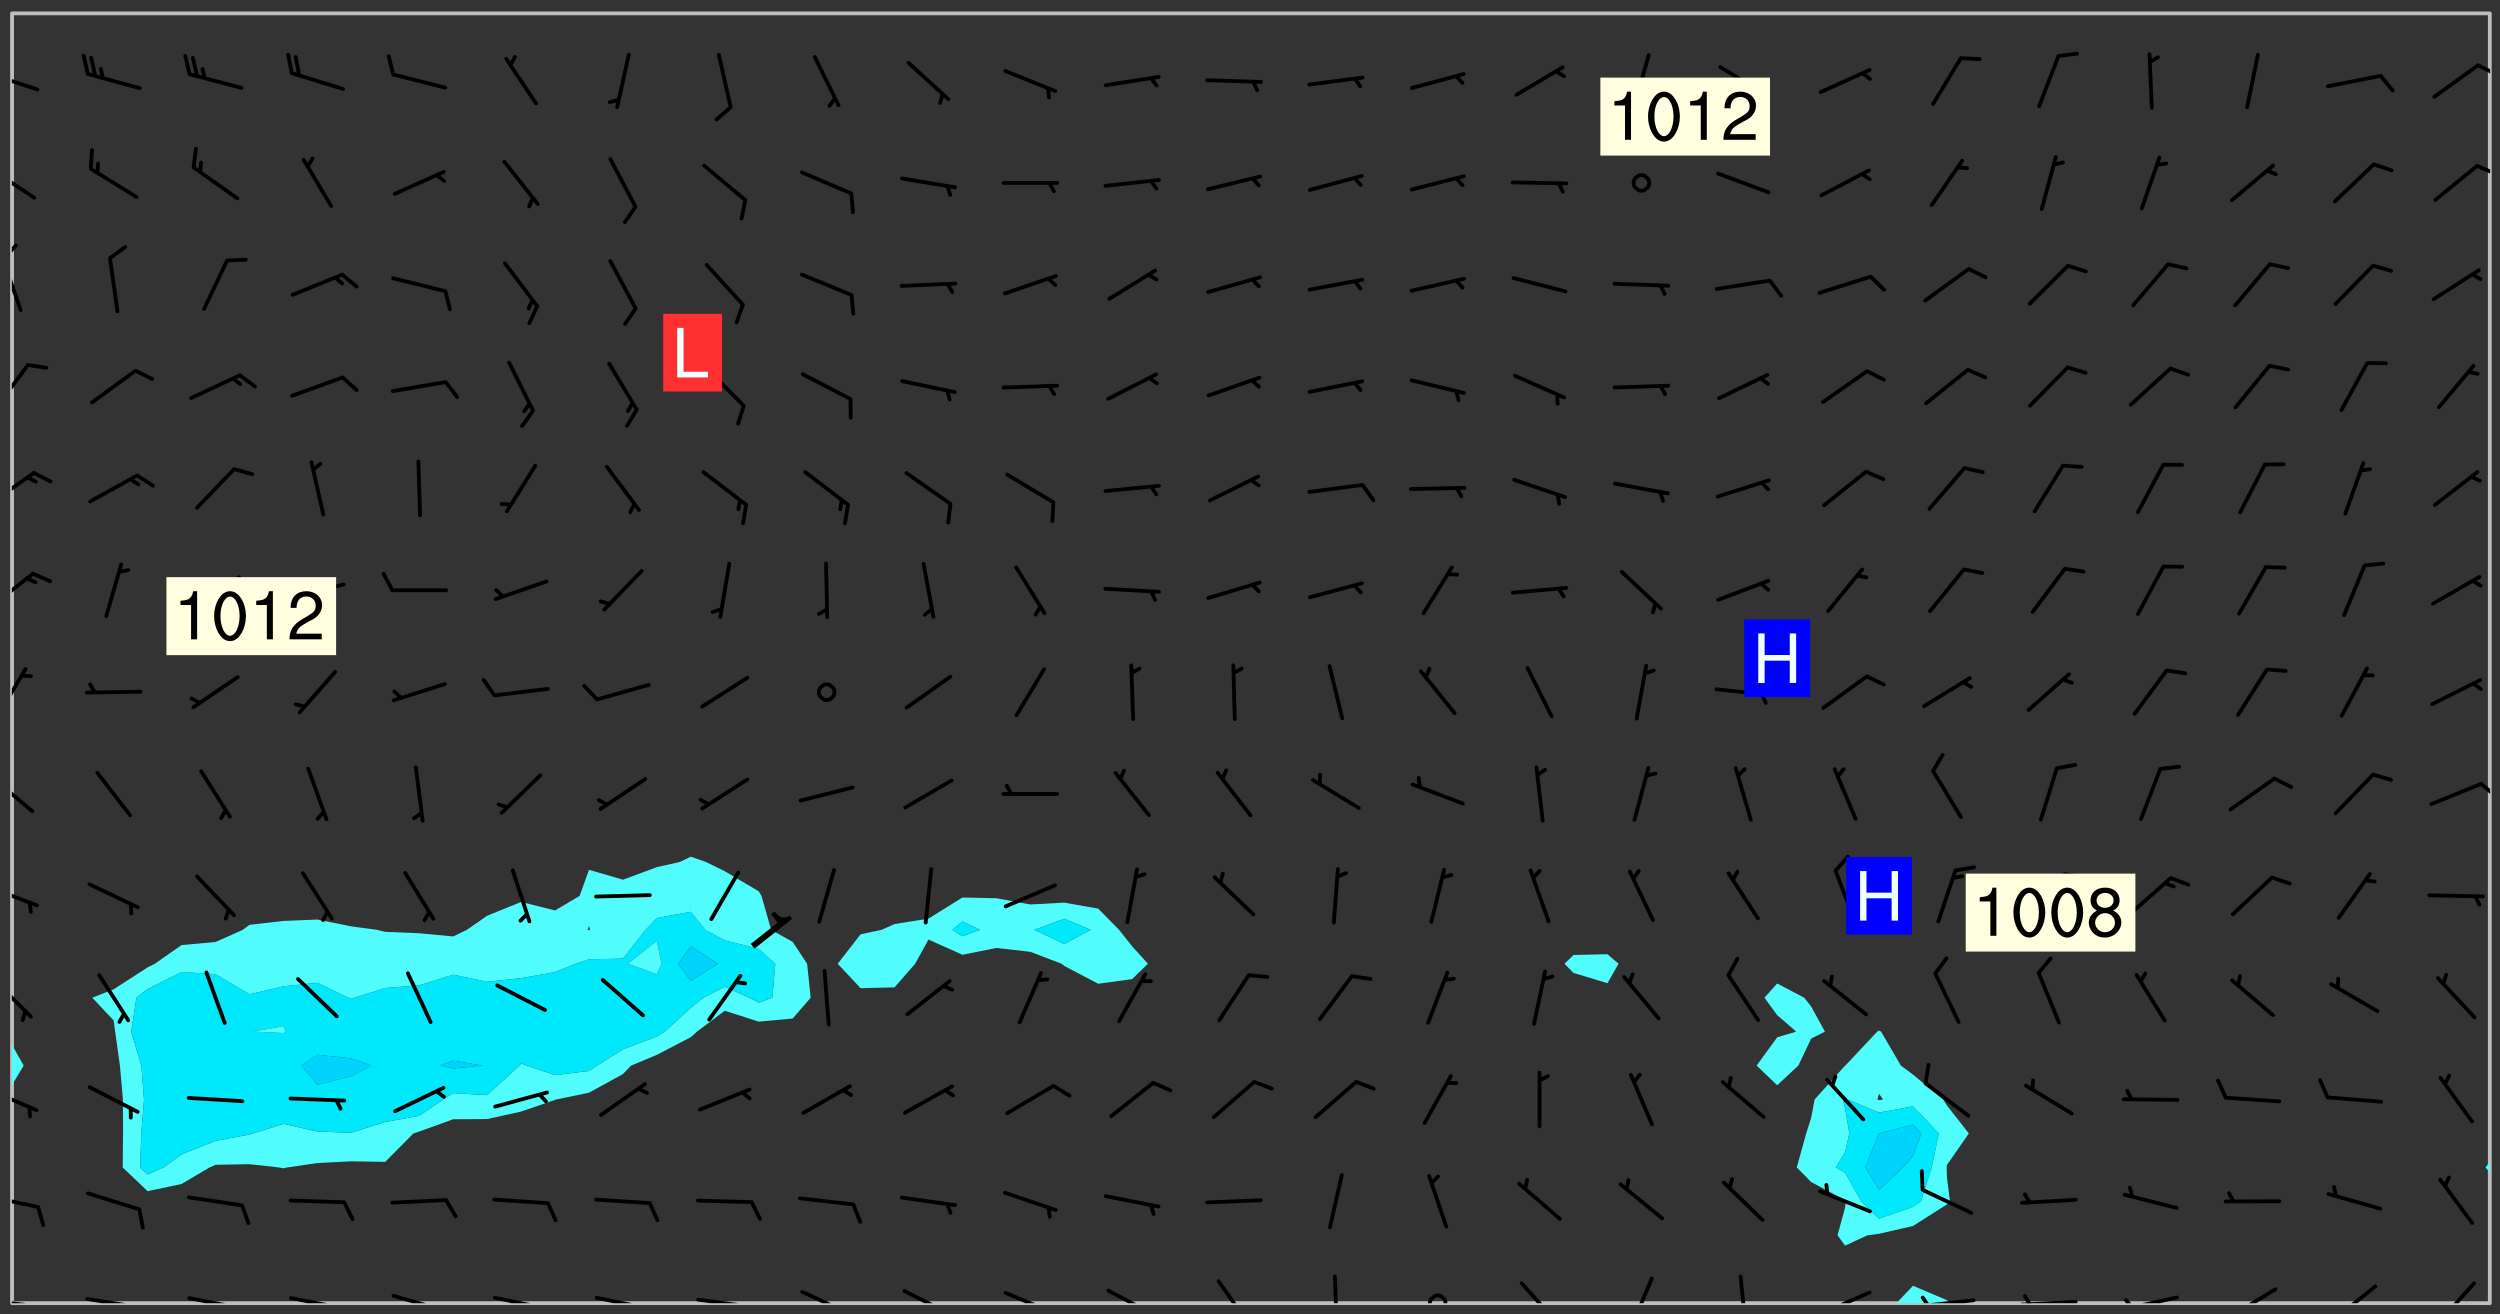 <svg xmlns="http://www.w3.org/2000/svg" role="img" xmlns:xlink="http://www.w3.org/1999/xlink" viewBox="142.45 309.95 326.84 171.84"><rect x="142.45" y="309.95" width="326.84" height="171.84" fill="#333333" stroke="none"/><defs><clipPath id="a"><path d="M144 451h1v29.328h-1zm0 0"/></clipPath><clipPath id="b"><path d="M144 311.672h1V447h-1zm0 0"/></clipPath><clipPath id="c"><path d="M144 311.672h324v168.656H144zm0 0"/></clipPath><clipPath id="d"><path d="M390 478h8v2.328h-8zm0 0"/></clipPath><clipPath id="e"><path d="M467 463h1v17.328h-1zm0 0"/></clipPath><clipPath id="f"><path d="M467 311.672h1V462h-1zm0 0"/></clipPath><clipPath id="g"><path d="M144 479h4v1.328h-4zm0 0"/></clipPath><clipPath id="h"><path d="M147 480h2v.328h-2zm0 0"/></clipPath><clipPath id="i"><path d="M153 479h9v1.328h-9zm0 0"/></clipPath><clipPath id="j"><path d="M160 480h2v.328h-2zm0 0"/></clipPath><clipPath id="k"><path d="M166 479h9v1.328h-9zm0 0"/></clipPath><clipPath id="l"><path d="M173 480h3v.328h-3zm0 0"/></clipPath><clipPath id="m"><path d="M180 479h8v1.328h-8zm0 0"/></clipPath><clipPath id="n"><path d="M187 480h2v.328h-2zm0 0"/></clipPath><clipPath id="o"><path d="M193 479h8v1.328h-8zm0 0"/></clipPath><clipPath id="p"><path d="M206 479h9v1.328h-9zm0 0"/></clipPath><clipPath id="q"><path d="M213 480h2v.328h-2zm0 0"/></clipPath><clipPath id="r"><path d="M220 479h8v1.328h-8zm0 0"/></clipPath><clipPath id="s"><path d="M227 480h2v.328h-2zm0 0"/></clipPath><clipPath id="t"><path d="M233 479h8v1.328h-8zm0 0"/></clipPath><clipPath id="u"><path d="M240 480h2v.328h-2zm0 0"/></clipPath><clipPath id="v"><path d="M247 478h7v2.328h-7zm0 0"/></clipPath><clipPath id="w"><path d="M260 478h8v2.328h-8zm0 0"/></clipPath><clipPath id="x"><path d="M273 478h8v2.328h-8zm0 0"/></clipPath><clipPath id="y"><path d="M287 478h7v2.328h-7zm0 0"/></clipPath><clipPath id="z"><path d="M301 477h6v3.328h-6zm0 0"/></clipPath><clipPath id="A"><path d="M316 476h2v4.328h-2zm0 0"/></clipPath><clipPath id="B"><path d="M329 479h3v1.328h-3zm0 0"/></clipPath><clipPath id="C"><path d="M341 477h6v3.328h-6zm0 0"/></clipPath><clipPath id="D"><path d="M355 476h4v4.328h-4zm0 0"/></clipPath><clipPath id="E"><path d="M369 476h2v4.328h-2zm0 0"/></clipPath><clipPath id="F"><path d="M380 478h8v2.328h-8zm0 0"/></clipPath><clipPath id="G"><path d="M380 480h2v.328h-2zm0 0"/></clipPath><clipPath id="H"><path d="M393 479h8v1.328h-8zm0 0"/></clipPath><clipPath id="I"><path d="M393 479h2v1.328h-2zm0 0"/></clipPath><clipPath id="J"><path d="M406 479h9v1.328h-9zm0 0"/></clipPath><clipPath id="K"><path d="M406 479h3v1.328h-3zm0 0"/></clipPath><clipPath id="L"><path d="M419 479h9v1.328h-9zm0 0"/></clipPath><clipPath id="M"><path d="M420 479h2v1.328h-2zm0 0"/></clipPath><clipPath id="N"><path d="M433 478h8v2.328h-8zm0 0"/></clipPath><clipPath id="O"><path d="M433 480h3v.328h-3zm0 0"/></clipPath><clipPath id="P"><path d="M447 477h7v3.328h-7zm0 0"/></clipPath><clipPath id="Q"><path d="M460 477h7v3.328h-7zm0 0"/></clipPath><clipPath id="R"><path d="M144 466h4v3h-4zm0 0"/></clipPath><clipPath id="S"><path d="M144 452h4v4h-4zm0 0"/></clipPath><clipPath id="T"><path d="M144 437h3v7h-3zm0 0"/></clipPath><clipPath id="U"><path d="M144 425h4v4h-4zm0 0"/></clipPath><clipPath id="V"><path d="M144 411h3v6h-3zm0 0"/></clipPath><clipPath id="W"><path d="M466 412h2v3h-2zm0 0"/></clipPath><clipPath id="X"><path d="M144 397h3v7h-3zm0 0"/></clipPath><clipPath id="Y"><path d="M144 384h4v6h-4zm0 0"/></clipPath><clipPath id="Z"><path d="M144 371h4v6h-4zm0 0"/></clipPath><clipPath id="aa"><path d="M144 357h3v7h-3zm0 0"/></clipPath><clipPath id="ab"><path d="M144 343h2v8h-2zm0 0"/></clipPath><clipPath id="ac"><path d="M144 341h1v4h-1zm0 0"/></clipPath><clipPath id="ad"><path d="M144 331h4v6h-4zm0 0"/></clipPath><clipPath id="ae"><path d="M466 331h2v2h-2zm0 0"/></clipPath><clipPath id="af"><path d="M144 319h4v3h-4zm0 0"/></clipPath><clipPath id="ag"><path d="M466 318h2v2h-2zm0 0"/></clipPath><g id="ah" clip-path="url(#clip1)"><path fill="#fff" fill-opacity="0" fill-rule="evenodd" d="M0 0h1000v1000H0zm0 0"/><path fill="#d3d3d3" fill-opacity="0" fill-rule="evenodd" d="M162.152 355.867l-.234.293.059.234.117.172.176.234.293.348.113.059.117-.172.059-.234.176-.176.465-.176h.699l.234.293.289.816.059.176.176.23.352.234.699.699.172.176.234.348.234.41.289.582.41.465.23.234.234.176.117.23.176.293.172 1.164v.234l.059.289.059.117.117.117.348.41.117.172.176.176.176.234.117.172.172.352.059.234.234.406.234-.059-.176.176-.059.93h-.582l-.234-.113-.348.113-.117.117-.059.293-.059.176-.117.172-.465.293-.059.234-.059.113v.645l.059.172v.41l.059.059v.406l.059.406.117.176.059.059.23.641-.059.293v.699l-.059.582v.234l-.059.23-.055.352v1.922l.055.117h.426l-.367.117-.023.352.891 1.168 1.742.539 1.34.359v.539l.09.809.535.715 1.52.27.891-.086.09 1.164.535.18 1.16-.18 2.055-.984 1.16-.363 1.879-.176 1.695-.18-.18.719-1.516.086-1.25.09-.805.27-1.074.809.27.719.535.898-.18.625-.266.809.266 1.078.625.898.805.18 1.25-.18-.266.723.098.504.055.293v.172l.059.293v.406l.176.117.352.117h.406l.293-.176.113-.117.059-.117.117-.23.059-.176.352-.465.23-.176.176-.059.176.059.059.176.117.988.055.469.059.172.117.234.176.059.816.059h.289l.117.234.059.406.059.352v1.105l.117.293.117.348.289.699.176.352.582.754.352.176.172.059.469.234.641.465.348.234.293.176.293.055.23.062.816.348.293.176.113.172.352.352.117.176.523.641v.289l.059.352v.348l.059.352.059.289.117.059.172.059h.176l.582.234.176.117.176.289.176.234.113.234.293.23.117.117v.41l.059.055.289.234.234.117.059.117.117.172.059.117.23.234.059.176.234.059.117.059-.117.113-.059.117v.117l-.117.293-.117.289v.582l.176.117.117.059.059.117.117.117.113.059.176.348.059.352.059.406v.176l-.059.176-.117.699v.172l.117.176.293.293h.406l.176.117.117.172.117.293v.234h-.527l-.23-.234h-.234l-.176.059-.059.699.059.348.117.176.176.41.117.23.289.469.176.055h.523l.234.059.758.641.059.293v.234l.059.059.23.348v.352l-.117.172v.293l.293.289.293.176.172.059.293.176.293.117.582.406.289.234.293.176.219.16.016.012.23.176.641.523.176.234.117.176.176.176.113.172v.641l.117.176.469.117.582.117.234.059.23.113.293.117.113.059.586.352.289.172.176.062.176.055.176.059.699.352.289.176.234.055.289.176.234.117.641.406.293.117.172.059.234.059.41.059.23.059.234.117.059.172-.41.176.469.059.059.293.113.234.176.055.234.059.176.059.406.117.641.234.117.172.059.234v.176l-.059.117-.059.406.234.234.117.059.348.117.641.23.176.117.289.117.176.176.234.465.582 1.105.176.176.348.176.176.117.352.117 1.047.523.234.059.465.113.293.059.465.176.758.582.234.234.348.465.176.176.289.234.816.699.293.176.289.289.293.176.293.289.695.641.176.176.293.234.289.234.469.289.641.582.348.234.234.293.348.348.352.465.934.992.348.406.117.176.234.059.113.117.645.176.23.113.234.059.293.176.23.117.934.699.406.406.234.176.406.176.234.117.816.348.348.234.234.117.293.289.23.117.758.352.352.172.23.059.293.117.234.059.871.176h.816l.469.23.172.059.875.699.465.117.293.059.176.059.23.059.469.059.348.059.352.059.406.059h.293l.172.059v.23l.176.176h.293l.348.059.352.059.699.117h.641l.465-.234.293-.176.172-.117.41-.172.289-.176.934-.465.469-.293.523-.293.465-.172.465-.176 1.051-.465.289-.117.41-.117.289-.117.527-.176 1.516-.699.582-.348.289-.059.293-.059.348-.117.875-.23.352-.117h.113l.234-.059.875-.234.234-.059h.812l.352-.059.816-.117.172-.059.352-.055.293-.059.23-.059.816-.176.176-.059h.348l.234-.059.465-.117.758-.172.234-.059h.348l.41-.117.289-.059 1.285-.059h.289l.41-.059.23-.059h.176l.875-.117h.406l.41-.117h.348l.352-.113.871-.059h1.75l1.047.289.41.117.289.117.352.117.289.117 1.051.172.289.059h.293l.293.059.172.059.41.059.172.059.117.059h.117l.117.059.352.059h.113l.41.066 1.922.395 1.926.395 1.52.449 1.695.719 2.145.805 1.605-.719 1.43-.805 1.16-1.078 1.25-.449 3.035-.719 1.875-.359 2.145-1.348 2.234-1.254 2.5-1.258 1.695-.449 1.785-.18 1.16-.27.625.539 1.34-.27.715-.988.984-1.344.445-.18.805-.359 1.875-.539 1.785-.449 1.25-.27 1.16-.09 1.699-.09 1.961-.27 1.25-.09h.539l.625-.09h.891l2.145-.18 2.41-.18 2.59-.09 1.695.18 1.609.09 1.43.359 1.16.719 1.875.988 1.16 1.527.266.715.629.09.355.898.535.539.535 1.527 1.074.359h.535l-.805.535.09 1.707.715 2.695.891.805.895.988.715 1.258 1.785.539 1.52-.18.355 1.344 1.609-.805.98-.539.27.27.316-.215.219-.145.801.449.449-.359h.355l.535-.27.539-.719.535-.27.625-.988 1.16.449.84.371 1.395.617 1.695-.18h1.605l1.785.09.18-1.707.535-1.344.805.27.492.848.402.406-.09.539v.359l.715.449.711-.27h1.43l.359.988.445 1.258.715 1.344 1.25.629 1.695.629.715-.18.18-.539.98-.09.449.359.086 1.258-.266.629-.535.18v.539l.715.984.266.539.984.988.801 1.078-.266.359-.09.898-.625 2.332-.355 2.066-.09 1.793-.18.719-.09.539v1.438l-.98 1.883-.359 1.707-.535.898-.805 1.168-.266.539 2.055 1.254.086.359-.355.539-.09-.18v.809l.09 1.438-.445.715-1.074.094-.266.715.535.898.805.719 1.16.809 1.34.27.445.359-.355.449-1.789-.09-1.25-.449-.715-.719-.625-.09-.176 3.59-.188 1.309h89.359V311.703h-55.27v49.082l.762.125 3.289.543 2.023 2.836v2.754l2.352.332 2.348.332h4.051l-1.379 4.16-2.023.707-2.023.703-.543.344-2.594 1.617-.188.117-2.023-2.078-.73-2.742-2.672-2.078-1.375-3.5-.066-.082-1.957-2.672 2.75-1.418v-49.082H294.422v91.414l.117.031.133.012.074.074.105.047.09.059.086.059.09.059.297.297.059.09.031.117.027.117.016.137-.031.117-.059.09-.059.086-.043.105-.047.102-.027.121v.145l.176.27.148.148.074.086.074.074.043.105.062.09.059.086.043.105.059.09.047.102.043.105.059.086.117.18.074.074.062.086.059.09.043.105.059.09.059.086.062.09.059.09.043.102.117.18.074.074.059.086.074.074.09.059.105.047h.148l.133-.016.133.016.102-.047.074-.074.047-.102-.016-.133v-.148l-.047-.105-.027-.117-.047-.102-.027-.121-.043-.102-.062-.09-.043-.102-.043-.105-.031-.117-.016-.133-.012-.137.086-.059.059-.086.121-.031.043.105.016.133v.117l.059.102.059.09.09.059.148.148.059.09.043.105-.012.102.086.059.105.047.086.059.09.059.074.074-.117.027-.105.047-.086.059-.074.074-.059.09-.062.086-.027.121-.047.102-.043.105-.031.117-.012.133-.016.133v.148l.027.117.047.105.043.102.059.09.074.074.09.059.074.074.09.059.059.09.043.105.047.102.117.031.133.016h.148l.117-.031.105.043.043.105.047.102.027.121L299.5 410l.027.117.031.121.027.117.105.043.102.047.133-.016.148.148.062.086.074.074.07.074.09.062.105.043.102.043.117.031.137.016.117-.031.074-.074.027-.117-.012-.133-.031-.121-.027-.117.043-.105h.117l.09.062.117.027h.148l.133.016h.148l.133.016.133-.016h.148l.133-.016.133-.012.137.012.117-.027.133-.016.191-.059-.059.176-.016.133-.027.121-.016.133-.059.086-.133.016-.105.047-.105.043-.117.031-.117.027-.266.031h-.148l-.133.016-.074.074.059.086.148.148.117.18.074.07.09.062.09.059.086.059.09.059.102.043.105.062.105.043.086.059.105.047.102.043.18.117.059.09-.043.102-.047.105.016.133.223.223.059.09.043.102.031.121.043.102.016.133.031.117.012.137.031.117.148.148.102.043.105.043.117.031.133.016.137.016h.117l.117-.031.09-.059.043-.105.047-.102.043-.105.031-.117.012-.133v-.148l-.012-.133-.016-.133-.031-.117-.043-.105-.047-.105-.043-.102-.043-.105-.016-.133.016-.133.027-.117.031-.117.027-.121.047-.102.09-.059.086-.062.074-.074.09-.059.223-.223.059-.086.074-.074.117-.18.059-.086v-.148l-.074-.074-.102-.047-.105-.043-.102-.043-.059-.09-.047-.105-.027-.117.09-.059.117-.031.102-.043.18-.117.148-.148.012-.133-.012-.105-.09-.059-.133.016h-.148l-.133.016-.133-.016-.121-.031-.086-.059-.074-.074-.059-.09-.062-.086-.117-.18-.059-.086.031-.121.086-.059.121-.031.059-.086v-.121l-.031-.117-.059-.09-.059-.086-.047-.105-.027-.117-.016-.133.059-.09.074-.074.09-.059.117-.18.074-.074.059-.086.148-.148.121-.031.133-.016.133.016.074.074.043.105.016.133-.031.117-.117.031-.133.012-.148.148-.043.105-.047.102-.027.121-.031.117v.148l.031.117.043.105.059.09.074.07.074.074.117.031.121.027.117-.027.133-.016h.117l.09.059.074.074.047.105.059.086.102.047.133.016.105.043.086.059-.012.105-.074.074-.18.117-.059.09-.09.059-.07.074-.074.074-.062.09-.027.117-.016.133.016.133-.016.133v.148l.016.133.027.117.031.121.074.074.09.059.086.059.09.059.117.031v.086l-.102.047-.09.059-.266.031-.117.027h-.148l-.105.043-.102.047-.059.09-.062.234-.012.133-.031.121-.016.133v.293l-.012.133.012.137.016.133.133.016.133.012.121.031.086.059.074.074.047.105.043.102.016.133v.445l-.016.133v.445l.031.266.027.117.016.133.031.117.086.211.031.266v.148l-.031.117-.027.117-.031.121-.027.117-.031.117-.031.121-.012.133-.016.133.09.059.117-.031.102.016.047.105-.031.266v.441l-.043.105-.047.105-.043.102-.043.105-.059.086-.031.121-.043.117-.031.117-.016.133.016.133.059.09.105.047.086.059.059.086-.012.137-.031.117-.043.102v.445l-.016.133v.148l-.031.117-.043.105-.027.117-.047.105-.043.102-.031.121-.027.117-.031.133-.031.117-.027.117-.043.105-.031.117-.031.121-.012.133-.016.133v.297l.027.117v.148l.047.398.027.117.059.09.121.031h.148l.133-.016.059.09v.117l-.059.09-.09.059-.102.043-.105.047-.09.059-.086.059-.137.016-.117-.031-.133-.016-.102.047-.062.086-.012.137-.016.133-.031.117-.027.117-.016.133-.031.121v.297l.016.133.031.117v.148l.012.133v.148l-.027.117-.047.102-.027.121-.031.117-.059.09-.074.074-.102.043-.105.047-.117.027-.121.031-.102-.047.059-.086.105-.047.027-.117.031-.117.027-.121.031-.117v-.148l.016-.133-.031-.117-.043-.105-.105.016-.074.074-.102.043-.09.062-.074.074-.043.102-.016.133-.031.117L304.25 426l-.031.117-.027.117-.031.121-.027.117-.031.117-.043.105-.09.059h-.09l-.117-.031-.031-.086.016-.137-.031-.117v-.148l-.012-.133v-.148l-.062-.234-.027-.121-.043-.102-.047-.105-.059-.086-.059-.09-.043-.105-.062-.086-.148-.148-.07-.074-.105-.047-.105-.043-.102-.043-.297-.297-.09-.074-.086-.059-.105-.043-.09-.062-.086-.059-.105-.043-.09-.059-.086-.062-.074-.07-.105-.047-.086-.059-.105-.043-.09-.062-.102-.043-.105-.043-.086-.059-.105-.047-.105-.043-.102-.047-.09-.059-.102-.043-.105-.043-.09-.062-.117-.027-.133-.016-.133.016H299.75l-.133.016-.117-.031-.09-.059-.074-.074-.09-.059-.102-.047h-.148l-.121-.027-.102-.043-.074-.074-.117-.18-.09-.059-.102-.043-.09-.062-.105-.043-.09-.059-.086-.059-.105-.047-.059-.086-.059-.09-.043-.105-.047-.102-.074-.074-.086-.059-.074-.074-.09-.059-.223-.223-.043-.105-.031-.266.105-.043h.145l.105.043.074.074.09.059.086.059.105.047.09.059.148.148.07.074.148.148.062.086.074.074.086.059.074.074.09.062.09.059.086.059.27.176.102.047.105.043.102.043.047-.074.059-.086.074-.074.07-.074.105.043.074.074.059.09.043.102.047.105.043.105.121.027.117-.027.074-.09.043-.105.059-.09.074-.074.105-.043.117-.027.133.012.09.059.148.148.059.09.043.105.047.102.043.105.043.102.105.047.105.043.133.016.086-.059.059-.09.074-.074.105-.043.117.027.105.047.102.043.105.043.102.047.18.117v.117l-.016.133.016.133.016.137.059.086.102.047.121.027.117.031h.148l.117-.031.059-.09.18-.117.059-.09.074-.074.059-.086.117-.18.18-.117.117.031.09.059.043.074-.016.133v.117l.09.059h.148l.133-.016.133-.012.266-.031.105-.043.117-.031.121-.027.074-.074.07-.074.062-.09-.016-.105-.047-.102-.102-.043-.105-.016-.117.027-.266.031h-.148l-.074-.074-.09-.059-.117-.031-.117-.027-.133-.016h-.148l-.133.016h-.297l-.105-.047-.148-.148-.043-.102-.059-.09.223-.223.086-.059.105-.043.117-.031.133-.016.133.016.137.016.102.043.133-.012.09-.062.102-.043.062-.09-.047-.102-.09-.059-.117-.031-.102-.043-.059-.09-.062-.09v-.117l.016-.133.105-.047.074-.07v-.121l-.09-.059-.031-.117.09-.059.074-.074.043-.105.059-.09.047-.102.016-.133v-.148l-.047-.105-.043-.102-.09-.059-.133-.016-.102-.043-.137-.016-.117-.031h-.445l-.133-.016-.133-.012-.133-.016-.117-.031h-.148l-.133-.016-.133-.012-.266-.031-.121-.043-.086-.059-.074-.074v-.148l.012-.133.105-.047.102-.043.133-.016h.152l.133-.016h.293l.121.031.102.043.09.059.234.062.121-.047.09-.059.102-.043.133-.016.105.043.102.047.133.012.121-.027h.145l.121-.031.117-.027.105-.047.074-.074.086-.059.148-.148.059-.086.047-.105.027-.117.016-.105-.102-.043-.09-.059-.117-.031-.105-.043-.09-.062-.074-.086-.074-.074-.102-.043-.105-.047-.102-.043-.059-.09-.047-.102-.086-.211-.062-.086-.059-.09-.074-.074-.086-.059h-.27l-.117.031-.09.059-.102.043-.133.016-.105-.016-.027-.117-.062-.09-.117-.031-.102-.043-.148-.148-.031-.117-.016-.105.074-.074.18-.117.117-.027.117-.031.137.016.102.043.105.043.102.047.105.043.117.031.133.016.117.027.133.016.105-.016.09-.059-.074-.074-.105-.043-.074-.074-.074-.09-.148-.148-.086-.059-.09-.059-.074-.074-.09-.059-.102-.047-.121-.027-.102-.047-.105-.043-.117-.031-.102-.043-.121-.031h-.148l-.117.031-.105.043-.086.062-.18.117-.086.059-.09.059-.105.047-.086.059-.105.043-.102.043-.105.047-.074.074-.059.09-.059.086-.047.105-.059.086-.074.074-.133-.012-.117-.031h-.117l-.074.074-.09.059-.074.074-.09.059-.086.059-.105.047-.102.043-.137.016-.102-.043-.148-.148-.105-.047h-.086l-.105.047-.102.043-.121.031-.117-.031-.074-.074v-.117l.031-.121.074-.07.059-.09.074-.074.117-.031.105-.043h.293l.133-.016.137-.016.102-.043.09-.059.102-.047.09-.059.133-.012.09.059.133.012.09-.059.086-.059.105-.043.09-.059.086-.062.09-.059.148-.148.059-.086.059-.09.105-.043.133-.016.117.027.121.031.059-.059.059-.09.031-.266.027-.117.105.012.133.016.102-.043.09-.059.059-.09.074-.074.059-.09.047-.102.012-.133-.012-.133-.047-.105-.148-.148-.059-.09-.059-.086-.043-.105v-.445l.016-.133v-.148l.012-.133-.059-.059-.09.059-.102-.043-.18-.117-.086-.059-.062-.09-.059-.09-.074-.074-.086-.059-.121.031-.102.012-.105.047-.086.059-.105.043-.148.148-.09.059-.086.059-.09.062-.105.043-.133.016v-.121l.105-.043.117-.031.074-.07.043-.105v-.148l-.027-.117-.148-.148-.133-.016h-.148l-.117.031-.105.043-.102.043-.09.062-.117.027-.074-.074.012-.133-.043-.102-.043-.105-.09-.059-.117.027-.121.031-.117.031-.102.043-.121.031-.102.043-.105.043-.09.059-.102.016v-.117l.016-.133-.059-.09-.074.043-.148.148-.059.09-.074.074-.047.105-.043.102-.074.074-.059.09-.074.074-.059.086-.074.074-.09.062-.074.07-.074.074-.102.016-.133.016-.105-.043v-.121l.148-.148.043-.102.059-.09.047-.102.043-.105.059-.09.031-.117.043-.102.031-.121.027-.117.047-.105.043-.102.043-.105.074-.07.09-.062.09-.059.102-.043h.297l.266-.031.105-.043-.074-.074-.117-.031-.105-.043-.09-.059-.102-.047-.09-.059-.102-.043-.105-.043-.09-.062-.086-.059-.105-.043-.102-.043-.121-.031-.117-.031-.102-.043L297.5 410.25l-.102-.043-.09-.059-.043-.105-.016-.133.102-.043.133-.016.137.016.133-.016.102-.043.059-.09.016-.105-.09-.059-.074-.074-.102-.043-.09-.059-.148-.148-.043-.105-.016-.133v-.293l-.059-.09-.09-.059-.074-.074-.043-.105-.031-.117-.059-.09-.074-.074-.117-.027-.074-.074-.09-.059-.09-.062-.086-.059-.074-.074-.059-.086-.047-.105-.086-.059-.148-.148-.195-.059-.133.016-.102.043-.074.074-.047.102-.043.105-.059.09-.059.086-.297.297-.09.059h-.086l-.062-.086-.043-.105.031-.117.059-.09.027-.117-.012-.133-.09-.062-.105.047-.117.027-.117.031-.27.176-.102.047-.117.027-.105.047-.09.059-.102.043-.059-.086-.047-.105.016-.133.047-.105.07-.074.074-.07.059-.09v-.148l-.043-.105h-.238l-.102.047-.031.117-.027.117-.031.121-.074.043-.133.016-.074-.047-.043-.102-.043-.105-.047-.102-.043-.105-.121.031-.102.043-.133.016-.117.031-.105.043-.09.059-.102.047-.121.027-.133.016-.102-.043-.059-.09-.047-.105-.043-.102-.043-.105v-.117l.059-.09.086-.059.18-.117.102-.047.105-.043.105-.059.102-.043.09-.062.102-.043.105-.059.102-.047.09-.059.105-.043.102-.043.09-.062.102-.043.137-.016.117.031.102.043.121.031.102.043.105.047.102.043.105.043.102.047.105.043.102.043.105.047.086.059.105.043.117.031.105.043.102.047.09.059.105.043.102.043.105.047.117.027.102.047.121.027h.148l.086-.059.016-.102.059-.09-.027-.117-.074-.074-.117-.18-.074-.074-.09-.074-.18-.117-.086-.059-.105-.043-.102-.047-.27-.176-.059-.09-.074-.074-.059-.09-.043-.102-.031-.117-.016-.137v-.562l-.012-.133-.016-.133-.031-.117-.016-.133-.012-.133-.031-.121-.223-.223-.059-.086-.016-.105.031-.117.133-.016v-91.414H172.992v1.453l-.059.234-.352 1.051-.172.523-.117.348-.176.41-.117.172-.234.293-.23.059h-.352l-.117.059-.23.406v.293l.117.176.23.23.117.234.641.758.293.465.176.234.23.352.234.348.641.816.176.465.172.41.117.695.176.469.117 1.398.059.465v.875l.117 1.047v4.781l-.059.465-.352 1.281-.176.523-.113.41-.352.93L172.934 336l-.234.582-.117.176-.172.348-.176.406-.352.816-.059.293-.113.293-.117.289-.059.176-.117.875-.059.406-.059.117-.059.176-.059.172-.23.527-.117.172v.234l-.117.234-.059.172-.176.586v.289l-.059.176v.293l-.059.113-.059.527v.172l-.055.234v2.621l-.176.816-.117.176-.176.234-.117.172-.113.234-.586.934-.23.289-.293.465-.176.234-.289.352-.352.699-.113.23-.176.41-.176.23-.406.527-.816.699-.293.172-.289.234-.176.117-.176.176-.523.406-.527.176-.172.176-.234.055-.641.176h-.758m12.211 31.023l-1.074.449.359.895 1.25-.715.445-.539-.98-.09"/><path fill="#d3d3d3" fill-opacity="0" fill-rule="evenodd" d="M201.508 416.598h-.895l.449.629.98.359.805-.09.445-.988-.176.09-.715-.355-.895.355m154.621 59.07l-.059-.523v-.293l.113-.293.059-.23.469-.469h.113l.117-.113.117-.059h.176l.234-.059h.348l.234.059.117.059.23.172.059.176.117.582v.293l-.117.176-.172.289-.176.176-.527.523-.23.234-.117.059h-.176l-.117-.059-.406-.293-.176-.117-.117-.059-.059-.113-.055-.117m6.641-10.957l-.059-.172v-1.109l.059-.172.176-.059.172-.059h.176l.234-.059.117.059.059.699-.059.172-.117.176-.117.059-.234.523-.113.059h-.234l-.059-.117m9.613-14.391l-.117-.176v-.699l.293-.875.117-.172.176-.352.113-.23.117-.293.352-.758.117-.23.172-.234h.176l.117-.059h.641l.117.059.234.234.172.113.352.293.117.117.113.176v.113l.117.059.117.117v.699l-.059.176v.23l-.059.176-.348 1.051-.117.23-.117.234-.117.059-.23.234-.641.289h-.875l-.41-.117-.641-.465"/><path fill="none" stroke="#bebebe" stroke-linecap="round" stroke-linejoin="round" stroke-miterlimit="10" stroke-width=".5" d="M467.957 311.695H144.027v168.625h323.93v-168.625"/><g clip-path="url(#a)"><path fill="#fff" fill-opacity="0" fill-rule="evenodd" d="M144 475.891v4.438h.004H144v-28.504 24.066"/></g><g clip-path="url(#b)"><path fill="#fff" fill-opacity="0" fill-rule="evenodd" d="M144 444.82v1.703-134.852h.004H144V444.82"/></g><path fill="#50fcfc" fill-rule="evenodd" d="M144 446.523v5.301l.004-.004v-5.293l-.004-.004"/><g clip-path="url(#c)"><path fill="#fff" fill-opacity="0" fill-rule="evenodd" d="M144.004 480.328V451.82l1.539-2.559-1.539-2.734V311.672h88.762V421.941l-1.41.688-3.027.684-4.438 1.645-4.438-1.293-1.223 3.406-3.215 1.906-4.441-1.113-4.438 1.805-2.648 1.84-1.789.867-4.438-.418-4.441-.184-1.117-.266-3.32-.449-4.438-.891-4.438.18-4.441.508-.875.652-3.562 1.594-4.438.398-3.504 2.445-.934.469-4.438 2.867-2.805 1.102 2.805 2.98.195 1.457.625 4.441.391 4.438.016 4.438-.047 4.438 3.258 3.098 4.438-.941 3.652-2.156.785-.348 4.438-.086 3.879.434.562.109.465-.109 3.973-.582 4.438-.223 4.438.07 3.672-3.703.77-.266 4.438-1.598 4.438-.027 4.438-.98 4.441-1.527.074-.039 4.363-.902 4.438-2.434 1.059-1.102 3.379-1.414 4.438-2.309.793-.719 3.648-2.738 4.438 1.426 4.438-.406 2.352-2.719-.461-4.438-1.891-2.863-2.809-1.574-1.266-4.438-.363-.602-4.438-2.625-2.477-1.215-1.965-.688V311.672h35.508v115.613l-4.438 2.762-4.438.707-1.695.754-2.746.59-2.988 3.848 2.988 3.195 4.441-.109 2.691-3.086 1.746-3.16 4.438 1.984 4.438-.887 4.441.504 4.082 1.559.355.289 4.438 2.328 4.438-.609 2.055-2.008-2.055-2.277-1.719-2.16-2.719-2.77-4.438-.781-4.438.238-4.441-.816-4.438-.094V311.672h84.328v123.031l-4.438.098-1.184 1.145 1.184 1.203 4.438 1.344 1.453-2.547-1.453-1.242V311.672h22.191v126.855l-1.664 1.855 1.664 2.285 2.488 2.152-2.488.742-2.691 3.699 2.691 2.566 2.762-2.566 1.68-3.527 1.801-.914-1.801-3.281-.918-1.156-3.523-1.855V311.672h13.316V444.691l-.234.129-4.168 4.441-.035.008-3.988 4.43-.449 2.391-.648 2.047-1.234 4.438 1.883 1.914 4.438 2.367.09.16-.09.836-.984 3.602.984 1.352 2.926-1.352 1.512-.195 4.438-1.023 4.438-2.816.402-.402-.402-3.156-.031-1.285.031-.312 2.867-4.125-2.867-3.66-.488-.777-3.949-3.258-1.582-1.18-2.59-4.441-.266-.129V311.672h79.887v150.172l-.598.73.598.68v17.074h-70.617l-.395-.398-4.438-1.883-2.176 2.281H144.004"/></g><path fill="#50fcfc" fill-rule="evenodd" d="M145.543 449.262l-1.539 2.559v-5.293l1.539 2.734m11.773-5.898l-2.805-2.98 2.805-1.102 4.438-2.867.934-.469 3.504-2.445 4.438-.398 3.562-1.594.875-.652 4.441-.508 4.438-.18 4.438.891 3.32.449 1.117.266 4.441.184 4.438.418 1.789-.867 2.648-1.84 4.438-1.805 4.441 1.113 3.215-1.906 1.223-3.406v7.328l-.164.516.164.066.133-.066-.133-.516v-7.328l4.438 1.293 4.438-1.645 3.027-.684 1.41-.688v7.207l-4.438.816-1.465 1.543-2.973 3.766-4.438.09-1.75.582-2.688 1.082-4.441.805-4.438.465-4.438-.918-4.438 1.387-4.441.348-4.016 1.27-.422.148-.383-.148-4.055-1.945-4.438.457-4.441 1.043-4.438-2.629-4.438-.281-4.438 2.227-1.465 1.129-.676 4.438 1.324 4.441.344 4.438-.355 4.438-.145 4.438.973.926 2.082-.926 2.355-1.703 4.438-1.777 4.438-.828.438-.129 4.004-1.262 4.438 1.008 4.438.145 4.438-1.398 4.441-.809 3.121-2.121 1.316-.84 4.438.258 4.227-3.855.211-.289.785.289 3.656 1.238 4.438-.543 1.023-.695 3.414-2.129 4.438-1.684 1.02-.629 3.418-3.109 1.625-1.328 2.816-1.445 3.176 1.445 1.262.641 1.777-.641.387-4.438-2.164-1.938-4.438-1.129-2.566-1.371-1.875-2.359v-7.207l1.965.688 2.477 1.215 4.438 2.625.363.602 1.266 4.438 2.809 1.574 1.891 2.863.461 4.438-2.352 2.719-4.438.406-4.438-1.426-3.648 2.738-.793.719-4.438 2.309-3.379 1.414-1.059 1.102-4.438 2.434-4.363.902-.074.039-4.441 1.527-4.438.98-4.438.027-4.438 1.598-.77.266-3.672 3.703-4.438-.07-4.438.223-3.973.582-.465.109-.562-.109-3.879-.434-4.438.086-.785.348-3.652 2.156-4.438.941-3.258-3.098.047-4.438-.016-4.438-.391-4.438-.625-4.441-.195-1.457"/><path fill="#00e8fc" fill-rule="evenodd" d="M160.938 449.262l-1.324-4.441.676-4.438 1.465-1.129 4.438-2.227 4.438.281 4.438 2.629 4.441-1.043v5.219l-4.02.707 4.02.191.285-.191-.285-.707v-5.219l4.438-.457v9.398l-2.121 1.426 2.121 2.488 4.438-1.121 2.68-1.367-2.68-.93-4.438-.496v-9.398L188 440.383l.383.148.422-.148 4.016-1.27 4.441-.348 4.438-1.387v11.234l-1.719.648 1.719.379 3.832-.379-3.832-.648v-11.234l4.438.918 4.438-.465 4.441-.805 2.688-1.082 1.75-.582 4.438-.09 2.973-3.766 1.465-1.543v2.973l-3.789 3.008 3.789 1.371.598-1.371-.598-3.008v-2.973l4.438-.816v4.516l-1.68 2.281 1.68 2.227 3.566-2.227-3.566-2.281v-4.516l1.875 2.359 2.566 1.371 4.438 1.129 2.164 1.938-.387 4.438-1.777.641-1.262-.641-3.176-1.445-2.816 1.445-1.625 1.328-3.418 3.109-1.02.629-4.438 1.684-3.414 2.129-1.023.695-4.438.543-3.656-1.238-.785-.289-.211.289-4.227 3.855-4.438-.258-1.316.84-3.121 2.121-4.441.809-4.438 1.398-4.438-.145-4.438-1.008-4.004 1.262-.438.129-4.438.828-4.438 1.777-2.355 1.703-2.082.926-.973-.926.145-4.438.355-4.438-.344-4.438"/><path fill="#50fcfc" fill-rule="evenodd" d="M179.508 444.113l-4.02.707 4.02.191.285-.191-.285-.707"/><path fill="#00d4fc" fill-rule="evenodd" d="M183.945 451.75l-2.121-2.488 2.121-1.426 4.438.496 2.68.93-2.68 1.367-4.438 1.121m17.754-2.109l-1.719-.379 1.719-.648 3.832.648-3.832.379"/><path fill="#fff" fill-opacity="0" fill-rule="evenodd" d="M219.453 430.992l-.164.516.164.066.133-.066-.133-.516"/><path fill="#50fcfc" fill-rule="evenodd" d="M228.328 432.938l-3.789 3.008 3.789 1.371.598-1.371-.598-3.008"/><path fill="#00d4fc" fill-rule="evenodd" d="M232.766 438.172l-1.68-2.227 1.68-2.281 3.566 2.281-3.566 2.227"/><path fill="#50fcfc" fill-rule="evenodd" d="M254.957 439.141l-2.988-3.195 2.988-3.848 2.746-.59 1.695-.754 4.438-.707 4.438-2.762v3.129l-1.32 1.094 1.32.844 2.309-.844-2.309-1.094v-3.129l4.438.094 4.441.816 4.438-.238v2.098l-3.922 1.453 3.922 1.859 3.457-1.859-3.457-1.453v-2.098l4.438.781 2.719 2.77 1.719 2.16 2.055 2.277-2.055 2.008-4.438.609-4.438-2.328-.355-.289-4.082-1.559-4.441-.504-4.438.887-4.438-1.984-1.746 3.16-2.691 3.086-4.441.109"/><path fill="#00e8fc" fill-rule="evenodd" d="M268.273 432.352l-1.32-.844 1.32-1.094 2.309 1.094-2.309.844m13.316 1.016l-3.922-1.859 3.922-1.453 3.457 1.453-3.457 1.859"/><path fill="#50fcfc" fill-rule="evenodd" d="M348.164 437.148l-1.184-1.203 1.184-1.145 4.438-.098 1.453 1.242-1.453 2.547-4.438-1.344m26.629 14.68l-2.691-2.566 2.691-3.699 2.488-.742-2.488-2.152-1.664-2.285 1.664-1.855 3.523 1.855.918 1.156 1.801 3.281-1.801.914-1.68 3.527-2.762 2.566m4.441 12.66l-1.883-1.914 1.234-4.438.648-2.047.449-2.391 3.988-4.43v4.105l-.293.324.293 1.102.555 3.336-.555 2.453-1.188 1.984 1.188.699 2.117 3.742 2.32 2.262 4.438-1.535 1.039-.727 1.406-4.441.93-4.438-3.375-3.547-4.438.816-4.129-1.707-.309-.324v-4.105l.035-.008 4.168-4.441.234-.129v8.254l-.199.754.199.082.523-.082-.523-.754v-8.254l.266.129 2.59 4.441 1.582 1.18 3.949 3.258.488.777 2.867 3.66-2.867 4.125-.031.312.031 1.285.402 3.156-.402.402-4.438 2.816-4.438 1.023-1.512.195-2.926 1.352-.984-1.352.984-3.602.09-.836-.09-.16-4.438-2.367"/><path fill="#00e8fc" fill-rule="evenodd" d="M383.672 463.273l-1.188-.699 1.188-1.984.555-2.453-.555-3.336-.293-1.102.293-.324.309.324 4.129 1.707 4.438-.816v2.398l-4.438 1.129-.027.02-1.77 4.438 1.797 2.914 3.129-2.914 1.309-1.531 1.094-2.906-1.094-1.148v-2.398l3.375 3.547-.93 4.438-1.406 4.441-1.039.727-4.438 1.535-2.32-2.262-2.117-3.742"/><path fill="#00d4fc" fill-rule="evenodd" d="M388.109 465.488l-1.797-2.914 1.77-4.438.027-.02 4.438-1.129 1.094 1.148-1.094 2.906-1.309 1.531-3.129 2.914"/><path fill="#fff" fill-opacity="0" fill-rule="evenodd" d="M388.109 452.945l-.199.754.199.082.523-.082-.523-.754"/><g clip-path="url(#d)"><path fill="#50fcfc" fill-rule="evenodd" d="M390.371 480.328l2.176-2.281 4.438 1.883.395.398h-7.008"/></g><path fill="#50fcfc" fill-rule="evenodd" d="M467.996 463.254l-.598-.68.598-.73v1.41"/><g clip-path="url(#e)"><path fill="#fff" fill-opacity="0" fill-rule="evenodd" d="M467.996 480.328H468V463.258v17.07h-.004"/></g><path fill="#50fcfc" fill-rule="evenodd" d="M467.996 461.844v1.41l.004.004v-1.418l-.004.004"/><g clip-path="url(#f)"><path fill="#fff" fill-opacity="0" fill-rule="evenodd" d="M467.996 311.672H468v150.168-150.168h-.004"/></g><path fill="#fff" fill-opacity="0" fill-rule="evenodd" d="M237.168 431.961l3.621 4.582 7.816-6.176-3.625-4.582-7.812 6.176"/><path fill-rule="evenodd" d="M245.715 429.668l.312.398-4.938 3.902-.488-.617 3.523-2.781-.859-1.09.434-.348.398.402.199.164.211.125.238.07.273.008.316-.074.379-.16"/><g clip-path="url(#g)"><path fill="none" stroke="#000" stroke-linecap="round" stroke-linejoin="round" stroke-miterlimit="10" stroke-width=".5" d="M147.484 480.793l-6.969-.93"/></g><g clip-path="url(#h)"><path fill="none" stroke="#000" stroke-linecap="round" stroke-linejoin="round" stroke-miterlimit="10" stroke-width=".5" d="M147.484 480.793l.855 2.301"/></g><g clip-path="url(#i)"><path fill="none" stroke="#000" stroke-linecap="round" stroke-linejoin="round" stroke-miterlimit="10" stroke-width=".5" d="M160.785 480.887l-6.938-1.117"/></g><g clip-path="url(#j)"><path fill="none" stroke="#000" stroke-linecap="round" stroke-linejoin="round" stroke-miterlimit="10" stroke-width=".5" d="M160.785 480.887l.793 2.324"/></g><g clip-path="url(#k)"><path fill="none" stroke="#000" stroke-linecap="round" stroke-linejoin="round" stroke-miterlimit="10" stroke-width=".5" d="M174.078 480.996l-6.898-1.332"/></g><g clip-path="url(#l)"><path fill="none" stroke="#000" stroke-linecap="round" stroke-linejoin="round" stroke-miterlimit="10" stroke-width=".5" d="M174.078 480.996l.723 2.344"/></g><g clip-path="url(#m)"><path fill="none" stroke="#000" stroke-linecap="round" stroke-linejoin="round" stroke-miterlimit="10" stroke-width=".5" d="M187.395 481.004l-6.898-1.352"/></g><g clip-path="url(#n)"><path fill="none" stroke="#000" stroke-linecap="round" stroke-linejoin="round" stroke-miterlimit="10" stroke-width=".5" d="M187.395 481.004l.711 2.352"/></g><g clip-path="url(#o)"><path fill="none" stroke="#000" stroke-linecap="round" stroke-linejoin="round" stroke-miterlimit="10" stroke-width=".5" d="M200.637 481.297l-6.754-1.934"/></g><g clip-path="url(#p)"><path fill="none" stroke="#000" stroke-linecap="round" stroke-linejoin="round" stroke-miterlimit="10" stroke-width=".5" d="M214.016 481.043l-6.879-1.43"/></g><g clip-path="url(#q)"><path fill="none" stroke="#000" stroke-linecap="round" stroke-linejoin="round" stroke-miterlimit="10" stroke-width=".5" d="M214.016 481.043l.688 2.359"/></g><g clip-path="url(#r)"><path fill="none" stroke="#000" stroke-linecap="round" stroke-linejoin="round" stroke-miterlimit="10" stroke-width=".5" d="M227.332 481.039l-6.883-1.422"/></g><g clip-path="url(#s)"><path fill="none" stroke="#000" stroke-linecap="round" stroke-linejoin="round" stroke-miterlimit="10" stroke-width=".5" d="M227.332 481.039l.688 2.355"/></g><g clip-path="url(#t)"><path fill="none" stroke="#000" stroke-linecap="round" stroke-linejoin="round" stroke-miterlimit="10" stroke-width=".5" d="M240.688 480.797l-6.965-.934"/></g><g clip-path="url(#u)"><path fill="none" stroke="#000" stroke-linecap="round" stroke-linejoin="round" stroke-miterlimit="10" stroke-width=".5" d="M240.688 480.797l.855 2.297"/></g><g clip-path="url(#v)"><path fill="none" stroke="#000" stroke-linecap="round" stroke-linejoin="round" stroke-miterlimit="10" stroke-width=".5" d="M253.703 481.816l-6.367-2.977"/></g><g clip-path="url(#w)"><path fill="none" stroke="#000" stroke-linecap="round" stroke-linejoin="round" stroke-miterlimit="10" stroke-width=".5" d="M266.969 481.918l-6.266-3.18"/></g><g clip-path="url(#x)"><path fill="none" stroke="#000" stroke-linecap="round" stroke-linejoin="round" stroke-miterlimit="10" stroke-width=".5" d="M280.391 481.684l-6.48-2.711"/></g><g clip-path="url(#y)"><path fill="none" stroke="#000" stroke-linecap="round" stroke-linejoin="round" stroke-miterlimit="10" stroke-width=".5" d="M293.57 481.973l-6.211-3.289"/></g><g clip-path="url(#z)"><path fill="none" stroke="#000" stroke-linecap="round" stroke-linejoin="round" stroke-miterlimit="10" stroke-width=".5" d="M305.797 483.207l-4.035-5.754"/></g><g clip-path="url(#A)"><path fill="none" stroke="#000" stroke-linecap="round" stroke-linejoin="round" stroke-miterlimit="10" stroke-width=".5" d="M317.227 483.84l-.262-7.023"/></g><g clip-path="url(#B)"><path fill="none" stroke="#000" stroke-linecap="round" stroke-linejoin="round" stroke-miterlimit="10" stroke-width=".5" d="M331.434 480.328l-.02-.199-.059-.191-.094-.176-.461-.379-.191-.059-.199-.02-.199.02-.191.059-.457.379-.098.176-.059.191-.02.199.02.199.059.191.098.18.457.375.191.059.199.02.199-.02.191-.059.461-.375.094-.18.059-.191.02-.199"/></g><g clip-path="url(#C)"><path fill="none" stroke="#000" stroke-linecap="round" stroke-linejoin="round" stroke-miterlimit="10" stroke-width=".5" d="M346.074 482.941l-4.695-5.227"/></g><g clip-path="url(#D)"><path fill="none" stroke="#000" stroke-linecap="round" stroke-linejoin="round" stroke-miterlimit="10" stroke-width=".5" d="M355.68 483.566l2.723-6.477"/></g><g clip-path="url(#E)"><path fill="none" stroke="#000" stroke-linecap="round" stroke-linejoin="round" stroke-miterlimit="10" stroke-width=".5" d="M370.703 483.824l-.695-6.992"/></g><g clip-path="url(#F)"><path fill="none" stroke="#000" stroke-linecap="round" stroke-linejoin="round" stroke-miterlimit="10" stroke-width=".5" d="M380.453 481.742l6.434-2.828"/></g><g clip-path="url(#G)"><path fill="none" stroke="#000" stroke-linecap="round" stroke-linejoin="round" stroke-miterlimit="10" stroke-width=".5" d="M381.391 481.332l-.965-.762"/></g><g clip-path="url(#H)"><path fill="none" stroke="#000" stroke-linecap="round" stroke-linejoin="round" stroke-miterlimit="10" stroke-width=".5" d="M393.496 480.719l6.98-.781"/></g><g clip-path="url(#I)"><path fill="none" stroke="#000" stroke-linecap="round" stroke-linejoin="round" stroke-miterlimit="10" stroke-width=".5" d="M394.512 480.605l-.695-1.012"/></g><g clip-path="url(#J)"><path fill="none" stroke="#000" stroke-linecap="round" stroke-linejoin="round" stroke-miterlimit="10" stroke-width=".5" d="M406.793 480.5l7.02-.344"/></g><g clip-path="url(#K)"><path fill="none" stroke="#000" stroke-linecap="round" stroke-linejoin="round" stroke-miterlimit="10" stroke-width=".5" d="M407.812 480.449l-.629-1.055"/></g><g clip-path="url(#L)"><path fill="none" stroke="#000" stroke-linecap="round" stroke-linejoin="round" stroke-miterlimit="10" stroke-width=".5" d="M420.184 481.082l6.863-1.504"/></g><g clip-path="url(#M)"><path fill="none" stroke="#000" stroke-linecap="round" stroke-linejoin="round" stroke-miterlimit="10" stroke-width=".5" d="M421.184 480.863l-.797-.938"/></g><g clip-path="url(#N)"><path fill="none" stroke="#000" stroke-linecap="round" stroke-linejoin="round" stroke-miterlimit="10" stroke-width=".5" d="M433.93 482.156l6.004-3.656"/></g><g clip-path="url(#O)"><path fill="none" stroke="#000" stroke-linecap="round" stroke-linejoin="round" stroke-miterlimit="10" stroke-width=".5" d="M434.805 481.625L433.75 481"/></g><g clip-path="url(#P)"><path fill="none" stroke="#000" stroke-linecap="round" stroke-linejoin="round" stroke-miterlimit="10" stroke-width=".5" d="M447.504 482.527l5.484-4.395"/></g><g clip-path="url(#Q)"><path fill="none" stroke="#000" stroke-linecap="round" stroke-linejoin="round" stroke-miterlimit="10" stroke-width=".5" d="M461.215 482.941l4.695-5.227"/></g><g clip-path="url(#R)"><path fill="none" stroke="#000" stroke-linecap="round" stroke-linejoin="round" stroke-miterlimit="10" stroke-width=".5" d="M147.434 467.754l-6.867-1.48"/></g><path fill="none" stroke="#000" stroke-linecap="round" stroke-linejoin="round" stroke-miterlimit="10" stroke-width=".5" d="M147.434 467.754l.672 2.359m12.562-2.055l-6.707-2.09m6.707 2.09l.457 2.41m12.98-2.93l-6.949-1.051m6.949 1.051l.812 2.316m12.539-2.727l-7.023-.227m7.023.227l1.082 2.199m12.23-2.477l-7.02.324m7.02-.324l1.25 2.113m12.062-1.719l-7.012-.465m7.012.465l1.008 2.234m12.309-2.242l-7.016-.449m7.016.449l1.008 2.238m12.312-2.367l-7.027-.191m7.027.191l1.09 2.199m12.203-1.898l-6.98-.793m6.98.793l.898 2.285m12.402-2.188l-6.957-.988m5.945.844l.418 1.156m13.758-.375l-6.652-2.262m5.684 1.934l.199 1.211m14.207-1.34l-6.898-1.348m5.895 1.148l.359 1.176m14.023-1.793l-7.023.285m17.602-3.57l-1.551 6.855m12.961-6.754l2.262 6.652m-1.934-5.684l.84-.895m10.613.961l5.328 4.582m-4.551-3.918l.27-1.195m12.211.602l5.441 4.441m-4.652-3.797l.242-1.203m12.477.34l5.059 4.879m-4.324-4.168l.336-1.18m11.512 1.598l6.523 2.621m-5.574-2.238l-.133-1.219m12.582.648l6.355 2.996m-6.355-2.996l-.117-2.449m13.102 4.148l7.016-.402m-5.996.344l-.637-1.051m13.035.047l6.812 1.723m-5.824-1.473l-.293-1.191m12.512 1.82l7.027-.035m-6.004.031l-.582-1.082m13.008.113l6.762 1.91m-5.781-1.633l-.258-1.199m13.887-.953l4.168 5.66m-3.559-4.836l.527-1.105"/><g clip-path="url(#S)"><path fill="none" stroke="#000" stroke-linecap="round" stroke-linejoin="round" stroke-miterlimit="10" stroke-width=".5" d="M147.223 455.098l-6.445-2.797"/></g><path fill="none" stroke="#000" stroke-linecap="round" stroke-linejoin="round" stroke-miterlimit="10" stroke-width=".5" d="M146.285 454.691l.098 1.223m14.059-.609l-6.254-3.211m5.344 2.742l.02 1.227m14.586-2.152l-7.016-.422m20.336.348l-7.023-.273m6 .234l.535 1.102m13.453-2.73l-6.324 3.059m5.406-2.613l.988.727m13.473-.566l-6.777 1.852m5.789-1.582l.844.891m12.945-2.254l-5.75 4.035m4.914-3.445l1.094.555m13.441-.441l-6.516 2.633m5.566-2.25l.941.789m13.113-1.602l-6.098 3.492m5.211-2.984l1.035.652m13.188-1.125l-6.141 3.422m5.246-2.926l1.031.668m13.133-1.242l-6.051 3.574m6.051-3.574l2.094 1.281m10.949-1.676l-5.504 4.367m5.504-4.367l2.25.98m10.965-1.102l-5.305 4.609m5.305-4.609l2.289.879m11.027-.879l-5.305 4.609m5.305-4.609l2.289.879m10.086-1.645l-3.426 6.137m2.926-5.242l1.227.023m10.875-1.363v7.027m0-6.004l1.082-.574m10.852-.164l2.762 6.461m-2.359-5.52l.766-.957m10.855.965l5.344 4.562m-4.566-3.898l.266-1.199m12.574.223l4.742 5.188m-4.051-4.434l.41-1.156m11.781.879l5.605 4.234m-5.605-4.234l.387-2.426m12.73 2.715l6 3.656m-5.125-3.125l.07-1.223m11.855 2.477l7.027.086m-6.004-.074l-.562-1.09m12.863.875l7.012.492m-7.012-.492l-.996-2.242m14.312 2.207l7.008.559m-7.008-.559l-.973-2.25m15.734-.316l4.117 5.695m-3.52-4.867l.539-1.102"/><g clip-path="url(#T)"><path fill="none" stroke="#000" stroke-linecap="round" stroke-linejoin="round" stroke-miterlimit="10" stroke-width=".5" d="M146.488 442.863l-4.977-4.957"/></g><path fill="none" stroke="#000" stroke-linecap="round" stroke-linejoin="round" stroke-miterlimit="10" stroke-width=".5" d="M145.766 442.141l-.355 1.176m13.805.023l-3.801-5.91m3.25 5.047l-.602 1.074m13.766.137l-2.395-6.605m17.043 5.738l-5.062-4.875m17.332 5.621l-2.973-6.367m17.926 4.793l-6.246-3.215m19.078 3.926L221.25 438.066m17.996-.543l-4.078 5.723m3.484-4.891l1.215.16M250.25 436.879l.539 7.008m15.812-5.668l-5.531 4.332m4.727-3.703l1.121.5m11.625-2.191l-2.785 6.453m2.379-5.512l1.223-.102m12.816-.68l-3.422 6.137m2.926-5.246l1.227.023m12.797-.785l-3.848 5.879m3.848-5.879l2.445.219m11.047-.098l-4.199 5.633m4.199-5.633l2.426.371m10.051-.836l-2.52 6.562m2.152-5.605l1.215-.148m11.934-.965L343 443.82m1.242-5.875l1.176-.34m9.371.082l4.504 5.395m-3.848-4.613l.461-1.133m12.508.121l3.887 5.855m-3.887-5.855l1.168-2.16m11.344 2.891l5.488 4.391m-4.688-3.75l.227-1.207m13.512-.402l3.043 6.332m-3.043-6.332l1.453-1.98m12.055 1.895l2.66 6.504m-2.66-6.504l1.57-1.887m11.227 2.148l3.695 5.977m-3.156-5.105l.617-1.062m11.332.898l5.348 4.562m-4.57-3.898l.266-1.195m11.91 1.043l6.07 3.539m-5.188-3.023l.051-1.227m13.023-.09l4.789 5.141m-4.094-4.391l.398-1.16"/><g clip-path="url(#U)"><path fill="none" stroke="#000" stroke-linecap="round" stroke-linejoin="round" stroke-miterlimit="10" stroke-width=".5" d="M147.285 428.312l-6.57-2.488"/></g><path fill="none" stroke="#000" stroke-linecap="round" stroke-linejoin="round" stroke-miterlimit="10" stroke-width=".5" d="M146.328 427.953l.156 1.215m14-.586l-6.34-3.027m5.418 2.586l.055 1.227m13.434.246l-4.844-5.09m4.141 4.352l-.387 1.164m13.875-.012l-3.781-5.918m3.23 5.059l-.602 1.066m14.418-.172l-3.68-5.988m3.145 5.117l-.621 1.059m13.719.16l-2.18-6.684m1.863 5.711l-.852.883m9.883-3.16l7.023-.184m8.043 3.133l3.52-6.082m10.59 6.418l1.934-6.754m11.98 6.871l.734-6.988m9.715 4.875l6.465-2.762m10.715-2.074l-1.262 6.91m1.078-5.906l1.168-.371m9.164.391l5.07 4.863m-4.332-4.156l.336-1.18m15.043-.598l-.535 7.004m.457-5.984l1.125-.492m12.836-.438l-1.672 6.824m1.43-5.832l1.191-.301m10.359-.59l2.344 6.625m-2.004-5.664l.832-.902m11.805.078l3.02 6.348m-2.578-5.422l.73-.988m11.734.293l3.836 5.887m-3.277-5.031l.594-1.074m12.832-.121l2.5 6.566m-2.5-6.566l1.617-1.848m14.066 1.801l-2.238 6.66m2.238-6.66l2.422-.402m-2.746 1.371l1.211-.199m13.391-.27l-4.16 5.66m4.16-5.66l2.426.352m11.441.152l-5.266 4.652m5.266-4.652l2.297.859m-3.066-.184l1.152.43m12.867-1.18l-5.137 4.801m5.137-4.801l2.32.797m10.465-1.258l-4.074 5.723m3.48-4.891l1.215.16m14.168 1.945l-7.023-.152m6 .129l.555 1.098"/><g clip-path="url(#V)"><path fill="none" stroke="#000" stroke-linecap="round" stroke-linejoin="round" stroke-miterlimit="10" stroke-width=".5" d="M146.691 416.016l-5.383-4.523"/></g><path fill="none" stroke="#000" stroke-linecap="round" stroke-linejoin="round" stroke-miterlimit="10" stroke-width=".5" d="M159.457 416.539l-4.285-5.57m17.34 5.75l-3.762-5.934m3.215 5.07l-.605 1.066m13.777.137l-2.383-6.609m2.035 5.648l-.824.91m13.742.23l-.891-6.969m.762 5.953l-1.004.711m11.48-.73l5.039-4.898m-4.305 4.184l-1.168-.375m13.348.59l5.844-3.902m-4.992 3.336l-1.082-.582m13.512 1.102l5.91-3.805m-5.051 3.25l-1.07-.598m13.074.105l6.816-1.711m6.871 2.629l6.066-3.547m6.77 1.773h7.027m-6.004 0l-.578-1.082M288.285 411l4.363 5.508m-3.73-4.707l.492-1.125m12.223.297l4.297 5.562m-3.672-4.754l.504-1.117m11.332 1.262l6.004 3.656m-5.129-3.125l.07-1.223m12.086 1.273L333.695 415m-5.613-2.129l-.152-1.219m15.387-1.387l.82 6.977m-.703-5.961l1.008-.699m13.508-.223l-1.816 6.789m1.551-5.801l1.195-.277m10.496-.691l1.965 6.746m-1.68-5.762l.879-.859m11.766.012l2.734 6.473m-2.336-5.531l.773-.949m11.691.238l3.637 6.012m-3.637-6.012l1.254-2.105m14.926 1.758l-2.09 6.711m2.09-6.711l2.41-.453m11.125.531l-2.531 6.555m2.531-6.555l2.438-.293m12.484 1.551l-5.746 4.039m5.746-4.039l2.191 1.109m10.691-1.617l-4.883 5.051m4.883-5.051l2.359.68m11.77.523l-6.508 2.648"/><g clip-path="url(#W)"><path fill="none" stroke="#000" stroke-linecap="round" stroke-linejoin="round" stroke-miterlimit="10" stroke-width=".5" d="M466.816 412.43l1.883 1.574"/></g><g clip-path="url(#X)"><path fill="none" stroke="#000" stroke-linecap="round" stroke-linejoin="round" stroke-miterlimit="10" stroke-width=".5" d="M145.789 397.414l-3.578 6.047"/></g><path fill="none" stroke="#000" stroke-linecap="round" stroke-linejoin="round" stroke-miterlimit="10" stroke-width=".5" d="M145.27 398.293l1.227.059m7.305 2.145l7.027-.117m-6.004.102l-.594-1.074m13.496 3.008l5.809-3.953m-4.965 3.379l-1.086-.574m14.141 1.812l4.637-5.281m-3.961 4.512l-1.195-.281m12.809-.52l6.695-2.137m-5.723 1.824l-.879-.855m13.078.52l6.977-.844m-6.977.844l-1.402-2.012m14.824 2.539l6.766-1.898m-6.766 1.898l-1.695-1.773m15.43 2.711l5.926-3.773m11.375 1.887l-.02-.199-.059-.191-.094-.176-.461-.379-.191-.055-.199-.023-.199.023-.191.055-.457.379-.098.176-.055.191-.02.199.02.199.055.191.098.18.457.375.191.059.199.02.199-.02.191-.059.461-.375.094-.18.059-.191.02-.199m9.426 2.035l5.734-4.066m12.254-.98l-3.613 6.023m15-6.523l.242 7.023m-.207-6l1.062-.613m12.246-.41l.188 7.023m-.16-6l1.066-.605m11.48-.316l1.668 6.824m10.277-6.148l4.406 5.473M328.848 398.5l.484-1.129m12.82-.074l3.148 6.281m12.363-6.598l-1.246 6.914m1.062-5.906l1.172-.375m15.195 3.199l-6.984-.75m5.969.641l.457 1.141m13.227-3.469l-5.688 4.129m5.688-4.129l2.203 1.074m11.262-.848l-5.988 3.672m5.117-3.137l1.059.621m12.766-1.648l-5.266 4.656m4.5-3.977l1.148.43m12.387-1.609l-4.172 5.656m4.172-5.656l2.426.363m10.691-.496l-3.777 5.926m3.777-5.926l2.445.191m10.641-.328l-3.32 6.195m2.836-5.293l1.227.004m14.051.613l-6.277 3.156m5.367-2.695l1 .707"/><g clip-path="url(#Y)"><path fill="none" stroke="#000" stroke-linecap="round" stroke-linejoin="round" stroke-miterlimit="10" stroke-width=".5" d="M146.762 384.949l-5.523 4.348"/></g><path fill="none" stroke="#000" stroke-linecap="round" stroke-linejoin="round" stroke-miterlimit="10" stroke-width=".5" d="M146.762 384.949l2.246.992m-3.051-.359l1.125.496m11.203-2.332L156.344 390.5m1.66-5.77l1.199-.254m8.348 4.336l6.16-3.379m-5.266 2.887l-1.027-.672m13.094.227l6.867-1.504m-5.867 1.285l-.793-.934m13.027.402h7.027m-7.027 0l-1.152-2.168m14.66 3.316l6.641-2.301m-5.672 1.969l-.898-.836m14.121 2.539l4.891-5.043m-4.18 4.309l-1.18-.34m15.645 2.02l1.168-6.93m-.996 5.918l-1.164.391m14.969.668l-.152-7.027m.129 6.004l-1.07.602m14.977.363l-1.289-6.91m1.102 5.902l-.961.766M279 390.109l-3.699-5.973m3.164 5.105l-.621 1.059m16.129-2.98l-7.016-.395m5.996.336l.516 1.117m13.676-2.27l-6.727 2.027m5.746-1.734l.867.871m13.461-1.059l-6.789 1.816m5.801-1.551l.836.898m11.922-3.242l-3.699 5.973m3.16-5.105l1.223.082m14.281 1.723l-7 .629m5.98-.539l.672 1.027m12.727 1.598l-5.129-4.801m4.383 4.102l-.32 1.188m15.102-4.137l-6.566 2.496m5.609-2.133l.926.809m12.285-2.645l-4.445 5.441m3.797-4.648l1.203.238m12.754-1.035l-4.434 5.449m4.434-5.449l2.406.473m10.793-.562l-4.203 5.629m4.203-5.629l2.426.375m10.453-.656l-3.328 6.191m3.328-6.191l2.453.016m10.953.039l-3.512 6.086m3.512-6.086l2.453.082m10.445-.289l-2.676 6.496m2.676-6.496l2.441-.242m12.578 1.738l-6.09 3.504m5.207-2.992l1.039.648"/><g clip-path="url(#Z)"><path fill="none" stroke="#000" stroke-linecap="round" stroke-linejoin="round" stroke-miterlimit="10" stroke-width=".5" d="M146.871 371.785l-5.742 4.047"/></g><path fill="none" stroke="#000" stroke-linecap="round" stroke-linejoin="round" stroke-miterlimit="10" stroke-width=".5" d="M146.871 371.785l2.191 1.109m-3.027-.52l1.098.551m13.258-.816l-6.152 3.398m6.152-3.398l2.055 1.34m-2.949-.844l1.027.668m12.539-2l-4.863 5.07m4.863-5.07l2.359.668m7.746-1.559l1.555 6.852m-1.328-5.855l.93-.801m12.828-.281l.215 7.023m11.348-.531l3.719-5.961m-3.176 5.094l-1.227-.086m17.957.793l-4.195-5.641m3.586 4.82l-.527 1.105m15.145-.973l-5.582-4.266m5.582 4.266l-.398 2.422m-.414-3.043l-.199 1.211m14.328-.594l-5.586-4.262m5.586 4.262l-.398 2.422M252.5 375.32l-.199 1.211m14.41-.707l-5.754-4.031m5.754 4.031l-.297 2.438m13.75-2.645L274.137 372m6.027 3.617l-.129 2.449m13.926-4.602l-6.992.684m5.977-.582l.68 1.023m13.305-2.34l-6.297 3.117m5.379-2.664l1 .715m13.566-.066l-6.965.914m6.965-.914l1.426 2m11.918-1.617l-7.023.148m6.004-.125l.598 1.07m13.555.109l-6.656-2.258m5.688 1.93l.195 1.211m14.215-1.375l-6.91-1.273m5.906 1.09l.367 1.168m13.848-2.684l-6.699 2.125m5.723-1.816l.875.859m12.812-2.297L380.926 376m5.492-4.383l2.25.973m10.605-1.449l-4.574 5.332m4.574-5.332l2.395.539m10.488-.855l-3.711 5.969m3.711-5.969l2.449.164m10.664-.281l-3.309 6.199m3.309-6.199l2.457.008m10.812-.031l-3.219 6.246m3.219-6.246l2.457-.031m10.43-.152l-2.359 6.617m2.016-5.656l1.215-.176m14.043.375l-5.559 4.297m4.75-3.672l1.121.504"/><g clip-path="url(#aa)"><path fill="none" stroke="#000" stroke-linecap="round" stroke-linejoin="round" stroke-miterlimit="10" stroke-width=".5" d="M146.094 357.672l-4.188 5.645"/></g><path fill="none" stroke="#000" stroke-linecap="round" stroke-linejoin="round" stroke-miterlimit="10" stroke-width=".5" d="M146.094 357.672l2.426.363m11.637.391l-5.68 4.137m5.68-4.137l2.207 1.07m11.449-.492l-6.363 2.977m6.363-2.977l1.961 1.477m-2.887-1.043l.98.738m13.383-.879l-6.609 2.391m6.609-2.391l1.82 1.645m11.652-1.035l-6.926 1.176m6.926-1.176l1.5 1.941m9.918 1.793l-3.129-6.293m3.129 6.293l-1.426 1.996m.969-2.914l-.711 1m14.723-.215l-3.609-6.027m3.609 6.027l-1.266 2.102m.742-2.98l-.633 1.051m15.145-.695L234.73 358m4.953 4.984l-.727 2.344m14.684-3.219l-6.238-3.234m6.238 3.234l.027 2.453m13.605-3.348l-6.875-1.441m5.875 1.23l.344 1.18m14.043-1.812l-7.02.246m6-.211l.613 1.062m13.34-2.574l-6.258 3.195m5.348-2.73l1.008.703m13.406-.734l-6.633 2.328m5.668-1.988l.902.832m13.504-.699l-6.887 1.383m5.887-1.18l.777.945m13.512.367l-6.832-1.645m5.836 1.406l.309 1.188m13.801-.352l-6.43-2.84m5.492 2.426l.09 1.223m14.457-2.348l-7.02.234m6-.199l.613 1.062m13.379-2.504l-6.332 3.047m5.41-2.602l.988.727m12.957-1.664l-5.754 4.031m5.754-4.031l2.188 1.113m10.996-1.289l-5.488 4.387m5.488-4.387l2.254.973m10.781-1.285l-4.93 5.008m4.93-5.008l2.352.699m11.094-.562l-5.191 4.734m5.191-4.734l2.312.824m10.637-1.172l-4.457 5.434m4.457-5.434l2.406.48m10.367-.848l-3.375 6.164m3.375-6.164l2.453.031m11.426.355l-4.5 5.395m3.844-4.609l1.203.25"/><g clip-path="url(#ab)"><path fill="none" stroke="#000" stroke-linecap="round" stroke-linejoin="round" stroke-miterlimit="10" stroke-width=".5" d="M142.844 343.859l2.312 6.637"/></g><g clip-path="url(#ac)"><path fill="none" stroke="#000" stroke-linecap="round" stroke-linejoin="round" stroke-miterlimit="10" stroke-width=".5" d="M142.844 343.859l1.668-1.801"/></g><path fill="none" stroke="#000" stroke-linecap="round" stroke-linejoin="round" stroke-miterlimit="10" stroke-width=".5" d="M156.824 343.699l.984 6.957m-.984-6.957l1.984-1.445m13.332 1.75l-3.02 6.348m3.02-6.348l2.449-.109m12.609 1.961L180.691 348.5m6.508-2.645l1.883 1.574m-2.828-1.188l.941.785m13.477.992l-6.824-1.684m6.824 1.684l.602 2.379m11.414-.414l-4.227-5.613m4.227 5.613l-1.039 2.223m.426-3.039l-.52 1.113m13.992-.004l-3.312-6.199m3.312 6.199l-1.371 2.035m15.398-2.539l-4.738-5.188m4.738 5.188l-.82 2.309m15.016-3.566l-6.496-2.676m6.496 2.676l.238 2.445m13.34-3.938l-7.023.309m6-.262l.621 1.055m13.531-2.082l-6.652 2.27m5.684-1.938l.895.84m13.055-1.883l-5.98 3.691m5.109-3.152l1.059.617m13.516-.27l-6.758 1.918m5.773-1.641l.852.887m13.52-.855l-6.902 1.301m5.898-1.113l.77.957m13.523-1.273l-6.852 1.559m5.855-1.332l.801.93m13.488.496l-6.805-1.746m20.227 1l-7.02-.254m6 .219l.535 1.102m13.762-1.738l-6.941 1.09m6.941-1.09l1.473 1.965m11.719-2.48l-6.699 2.121m6.699-2.121l1.754 1.719m11.055-2.723l-5.684 4.129m5.684-4.129l2.207 1.078m10.758-1.488l-4.984 4.953m4.984-4.953l2.344.723m10.754-.926l-4.551 5.355m4.551-5.355l2.398.527m10.902-.539l-4.52 5.383m4.52-5.383l2.398.508m11.117-.328l-4.922 5.02m4.922-5.02l2.352.695m11.461-.078l-5.918 3.789m5.059-3.238l1.07.602"/><g clip-path="url(#ad)"><path fill="none" stroke="#000" stroke-linecap="round" stroke-linejoin="round" stroke-miterlimit="10" stroke-width=".5" d="M141.07 331.922l5.859 3.883"/></g><path fill="none" stroke="#000" stroke-linecap="round" stroke-linejoin="round" stroke-miterlimit="10" stroke-width=".5" d="M154.324 332.02l5.98 3.688m-5.98-3.688l.156-2.449m.715 2.984l.078-1.223m12.488.504l5.738 4.055m-5.738-4.055l.309-2.434m.527 3.023l.152-1.219m13.398-.363l3.594 6.039m-3.07-5.16l.637-1.051m17.156 1.754l-6.41 2.875m5.48-2.457l.969.754m12.25 3.023l-4.355-5.516m3.723 4.711l-.492 1.125m13.898.031l-3.273-6.219m3.273 6.219L224.145 339m15.754-2.883l-5.387-4.508m5.387 4.508l-.504 2.402M253.75 335.242l-6.461-2.758m6.461 2.758l.211 2.445m13.34-3.246l-6.93-1.16m5.922.992l.391 1.164m13.98-1.574h-7.027m6.004 0l.578 1.082m13.738-1.465l-6.984.766m5.969-.652l.691 1.012m13.562-1.574l-6.828 1.664m5.832-1.422l.816.914m13.473-1.238l-6.785 1.828m5.797-1.562l.84.898m13.477-1.117l-6.809 1.734m5.816-1.48l.828.906m13.586-.227l-7.023-.133m6 .113l.559 1.094m11.289-1.141l-.02-.199-.059-.191-.094-.176-.457-.379-.191-.059-.199-.02-.203.02-.191.059-.457.379-.094.176-.059.191-.02.199.02.199.059.191.094.176.457.379.191.059.203.02.199-.02.191-.059.457-.379.094-.176.059-.191.02-.199m15.586 1.227l-6.586-2.453m19.719-.406l-6.219 3.266m5.312-2.793l1.016.691m12.082-2.43L395 336.762m3.395-4.953l1.219.137m11.609-1.473l-1.844 6.781m1.574-5.793l1.199-.273m12.621-.641l-2.312 6.633m1.977-5.668l1.211-.188m13.973.277l-5.379 4.523m4.598-3.867l1.137.461m12.816-1.277l-5.094 4.844m5.094-4.844l2.328.777m11.164-.574l-5.445 4.438"/><g clip-path="url(#ae)"><path fill="none" stroke="#000" stroke-linecap="round" stroke-linejoin="round" stroke-miterlimit="10" stroke-width=".5" d="M466.285 331.645l2.262.949"/></g><g clip-path="url(#af)"><path fill="none" stroke="#000" stroke-linecap="round" stroke-linejoin="round" stroke-miterlimit="10" stroke-width=".5" d="M140.664 319.441l6.672 2.211"/></g><path fill="none" stroke="#000" stroke-linecap="round" stroke-linejoin="round" stroke-miterlimit="10" stroke-width=".5" d="M153.926 319.621l6.777 1.852m-6.777-1.852l-.539-2.391m1.523 2.66l-.539-2.391m1.527 2.66l-.27-1.195m11.605.688l6.793 1.789m-6.793-1.789l-.562-2.387m1.551 2.648l-.562-2.391m1.551 2.652l-.281-1.195m11.656.531l6.715 2.07m-6.715-2.07l-.461-2.41m1.441 2.711l-.465-2.41m12.754 2.285l6.812 1.723m-6.812-1.723l-.586-2.383m15.352.324l3.906 5.84m-3.336-4.992l.578-1.082m13.363 6.586l1.516-6.863m-1.297 5.863l-1.18.328m15.809.668l-1.551-6.855m1.551 6.855l-1.859 1.598m15.949-1.875l-3.102-6.305m2.652 5.391l-.719.992m15.531-.863l-5.195-4.73m4.441 4.043l-.305 1.188m15.035-1.559l-6.52-2.617m5.57 2.238l.133 1.219m14.344-2.691l-6.941 1.09m5.93-.934l.738.98m13.629-.48l-7.023-.223m6 .188l.543 1.102m13.766-1.633l-6.965.91m5.953-.777l.711 1m13.527-1.59l-6.785 1.824m5.797-1.559l.836.895M346.746 318.75l-6.039 3.594m5.16-3.07l1.047.637m11.074-2.746l-1.895 6.766m11.262-5.211l6 3.656m13.516-3.277l-6.402 2.898m5.473-2.477l.973.75m11.895-2.723l-3.645 6.004m3.645-6.004l2.453.137m10.301-.414l-2.523 6.559m2.523-6.559l2.438-.297m9.465.066l.301 7.02m-.254-6l1.055-.621m11.66 6.555l1.41-6.887m16.059 2.762l-6.895 1.359m6.895-1.359l1.547 1.902m11.168-3.277l-5.699 4.109"/><g clip-path="url(#ag)"><path fill="none" stroke="#000" stroke-linecap="round" stroke-linejoin="round" stroke-miterlimit="10" stroke-width=".5" d="M466.41 318.492l2.203 1.082"/></g><path fill="#00f" fill-rule="evenodd" d="M383.801 432.141h8.617v-10.145h-8.617v10.145"/><path fill="azure" fill-rule="evenodd" d="M385.633 423.828h.832v2.824h3.289v-2.824h.832v6.48h-.832v-2.918h-3.289v2.918h-.832v-6.48"/><path fill="#00f" fill-rule="evenodd" d="M370.484 401.074h8.621v-10.148h-8.621v10.148"/><path fill="azure" fill-rule="evenodd" d="M372.316 392.762h.836v2.82h3.285v-2.82h.832v6.477h-.832v-2.914h-3.285v2.914h-.836v-6.477"/><path fill="#ff3030" fill-rule="evenodd" d="M229.152 361.129h7.691v-10.148h-7.691v10.148"/><path fill="azure" fill-rule="evenodd" d="M230.984 352.816h.832v5.738h3.195v.738h-4.027v-6.477"/><path fill="#ffffe0" fill-rule="evenodd" d="M399.441 434.355h22.18v-10.191h-22.18v10.191"/><path fill-rule="evenodd" d="M402.941 425.996h.508v6.297h-.785v-4.492h-1.387v-.555l.559-.066.25-.051.23-.09.203-.145.176-.207.141-.297.105-.395m4.812 0l.23.02.219.055.207.09.199.121.184.148.172.176.301.422.242.492.18.547.113.578.039.59-.039.594-.113.586-.18.555-.242.5-.301.43-.172.18-.184.152-.199.125-.207.09-.219.059-.23.02-.227-.02-.219-.059-.211-.09-.195-.125-.184-.152-.172-.18-.301-.43-.242-.5-.18-.555-.113-.586-.039-.594h.836l.027.566.082.504.125.441.164.375.191.301.207.223.223.137.227.047.227-.047.223-.137.211-.223.191-.301.164-.375.125-.441.082-.504.027-.566-.027-.559-.082-.5-.125-.438-.164-.363-.191-.293-.211-.215-.223-.133-.227-.043-.227.043-.223.133-.207.215-.191.293-.164.363-.125.438-.082.5-.027.559h-.836l.039-.59.113-.578.18-.547.242-.492.301-.422.172-.176.184-.148.195-.121.211-.09.219-.055.227-.02m4.953 0l.23.02.219.055.207.09.199.121.184.148.172.176.301.422.242.492.18.547.113.578.039.59-.039.594-.113.586-.18.555-.242.5-.301.43-.172.18-.184.152-.199.125-.207.09-.219.059-.23.02-.227-.02-.219-.059-.211-.09-.195-.125-.184-.152-.172-.18-.301-.43-.246-.5-.18-.555-.109-.586-.039-.594h.832l.031.566.082.504.125.441.164.375.188.301.211.223.223.137.227.047.227-.047.223-.137.211-.223.191-.301.164-.375.125-.441.082-.504.027-.566-.027-.559-.082-.5-.125-.438-.164-.363-.191-.293-.211-.215-.223-.133-.227-.043-.227.043-.223.133-.211.215-.188.293-.164.363-.125.438-.082.5-.031.559h-.832l.039-.59.109-.578.18-.547.246-.492.301-.422.172-.176.184-.148.195-.121.211-.09.219-.055.227-.02m4.953 0l.387.027.359.082.324.137.277.188.23.238.172.285.109.332.039.379-.02.273-.059.234-.086.199-.113.172-.129.145-.141.121-.285.195.23.121.207.145.184.172.152.195.125.211.09.23.055.246.02.254-.035.309-.102.328-.172.324-.238.305-.309.27-.375.215-.211.082-.227.062-.246.035-.262.016-.258-.016-.242-.035-.223-.062-.207-.082-.359-.215-.289-.27-.223-.305-.156-.324-.094-.328-.031-.309h.832l.027.254.078.234.125.211.16.188.191.152.219.113.242.074.254.023.254-.023.242-.074.219-.113.195-.152.16-.188.121-.211.078-.234.027-.254-.027-.254-.078-.234-.121-.211-.16-.188-.195-.148-.219-.117-.242-.07-.254-.027-.254.027-.242.07-.219.117-.191.148-.16.188-.125.211-.078.234-.027.254h-.832l.02-.254.055-.238.094-.227.121-.207.156-.191.18-.172.207-.152.234-.133-.289-.195-.137-.121-.133-.145-.109-.172-.09-.199-.055-.234-.023-.273h.789l.023.215.066.188.102.168.137.141.168.109.188.082.207.051.219.016.223-.016.207-.051.188-.082.164-.109.137-.141.105-.168.066-.188.023-.215-.023-.215-.066-.191-.105-.168-.137-.141-.164-.109-.188-.082-.207-.051-.223-.016-.219.016-.207.051-.188.082-.168.109-.137.141-.102.168-.066.191-.023.215h-.789l.039-.379.109-.332.172-.285.23-.238.281-.188.32-.137.359-.082.387-.027"/><path fill="#ffffe0" fill-rule="evenodd" d="M351.676 330.289h22.18v-10.191h-22.18v10.191"/><path fill-rule="evenodd" d="M355.176 321.93h.508v6.297h-.789v-4.488h-1.387v-.559l.559-.062.254-.055.23-.09.203-.141.172-.211.141-.293.109-.398m4.812 0l.23.02.219.059.207.086.195.121.184.152.172.176.301.418.246.492.18.547.109.582.039.59-.039.594-.109.582-.18.555-.246.504-.301.426-.172.18-.184.152-.195.125-.207.094-.219.055-.23.02-.23-.02-.219-.055-.207-.094-.195-.125-.188-.152-.168-.18-.305-.426-.242-.504-.18-.555-.113-.582-.035-.594h.832l.027.562.082.508.129.441.16.375.191.301.211.219.223.137.227.047.227-.047.223-.137.211-.219.191-.301.16-.375.125-.441.082-.508.031-.562-.031-.562-.082-.5-.125-.434-.16-.367-.191-.293-.211-.215-.223-.129-.227-.047-.227.047-.223.129-.211.215-.191.293-.16.367-.129.434-.082.5-.027.562h-.832l.035-.59.113-.582.18-.547.242-.492.305-.418.168-.176.188-.152.195-.121.207-.086.219-.059.23-.02m5.09 0h.512v6.297h-.789v-4.488h-1.387v-.559l.559-.062.254-.055.227-.09.203-.141.176-.211.141-.293.105-.398m2.824 2.176h.789l.02-.316.059-.285.098-.254.141-.215.18-.172.223-.129.266-.082.309-.027.238.023.223.062.207.102.18.137.148.172.113.207.07.238.023.262-.02.27-.066.227-.109.191-.156.168-.199.164-.25.168-.633.387-.535.312-.441.316-.344.324-.266.336-.188.352-.125.371-.07.395-.02.418h4.211v-.742h-3.332l.082-.281.113-.238.148-.203.188-.18.23-.172.277-.176.719-.414.414-.207.348-.23.281-.25.219-.27.164-.277.109-.281.062-.285.023-.281-.043-.387-.121-.348-.188-.305-.25-.266-.305-.211-.344-.16-.383-.098-.406-.035-.434.035-.398.098-.355.168-.305.234-.246.305-.188.371-.117.449-.039.516"/><path fill="#ffffe0" fill-rule="evenodd" d="M164.211 395.602h22.18v-10.195h-22.18v10.195"/><path fill-rule="evenodd" d="M167.711 387.242h.508v6.293h-.789v-4.488h-1.387v-.555l.559-.066.254-.055.23-.09.203-.141.172-.211.141-.293.109-.395m4.812 0l.23.02.219.055.207.09.195.121.184.148.172.176.301.418.246.496.18.547.109.578.039.59-.039.594-.109.586-.18.551-.246.504-.301.426-.172.18-.184.156-.195.121-.207.094-.219.055-.23.02-.23-.02-.219-.055-.207-.094-.195-.121-.188-.156-.168-.18-.305-.426-.242-.504-.18-.551-.113-.586-.035-.594h.832l.027.562.082.508.129.441.16.375.191.301.211.223.223.137.227.047.227-.047.223-.137.211-.223.191-.301.16-.375.125-.441.082-.508.031-.562-.031-.562-.082-.5-.125-.434-.16-.367-.191-.293-.211-.211-.223-.133-.227-.047-.227.047-.223.133-.211.211-.191.293-.16.367-.129.434-.082.5-.027.562h-.832l.035-.59.113-.578.18-.547.242-.496.305-.418.168-.176.188-.148.195-.121.207-.09.219-.055.23-.02m5.09 0h.512v6.293h-.789v-4.488h-1.387v-.555l.559-.066.254-.055.227-.09.203-.141.176-.211.141-.293.105-.395m2.824 2.176h.785l.02-.316.062-.289.098-.25.141-.215.18-.176.223-.129.266-.082.309-.027.238.023.223.062.207.102.176.137.152.176.113.203.07.238.023.266-.02.266-.066.227-.109.191-.156.172-.199.16-.25.168-.633.387-.539.316-.438.316-.344.324-.266.336-.191.352-.125.367-.066.395-.023.418h4.215v-.738h-3.332l.082-.285.113-.238.148-.199.188-.18.23-.172.277-.176.719-.418.414-.207.348-.23.277-.25.223-.266.164-.281.109-.281.062-.285.023-.281-.043-.383-.121-.348-.188-.309-.25-.262-.305-.215-.344-.156-.383-.102-.406-.031-.434.031-.398.098-.355.168-.305.234-.246.305-.188.375-.117.445-.039.52"/></g></defs><use xlink:href="#ah"/></svg>